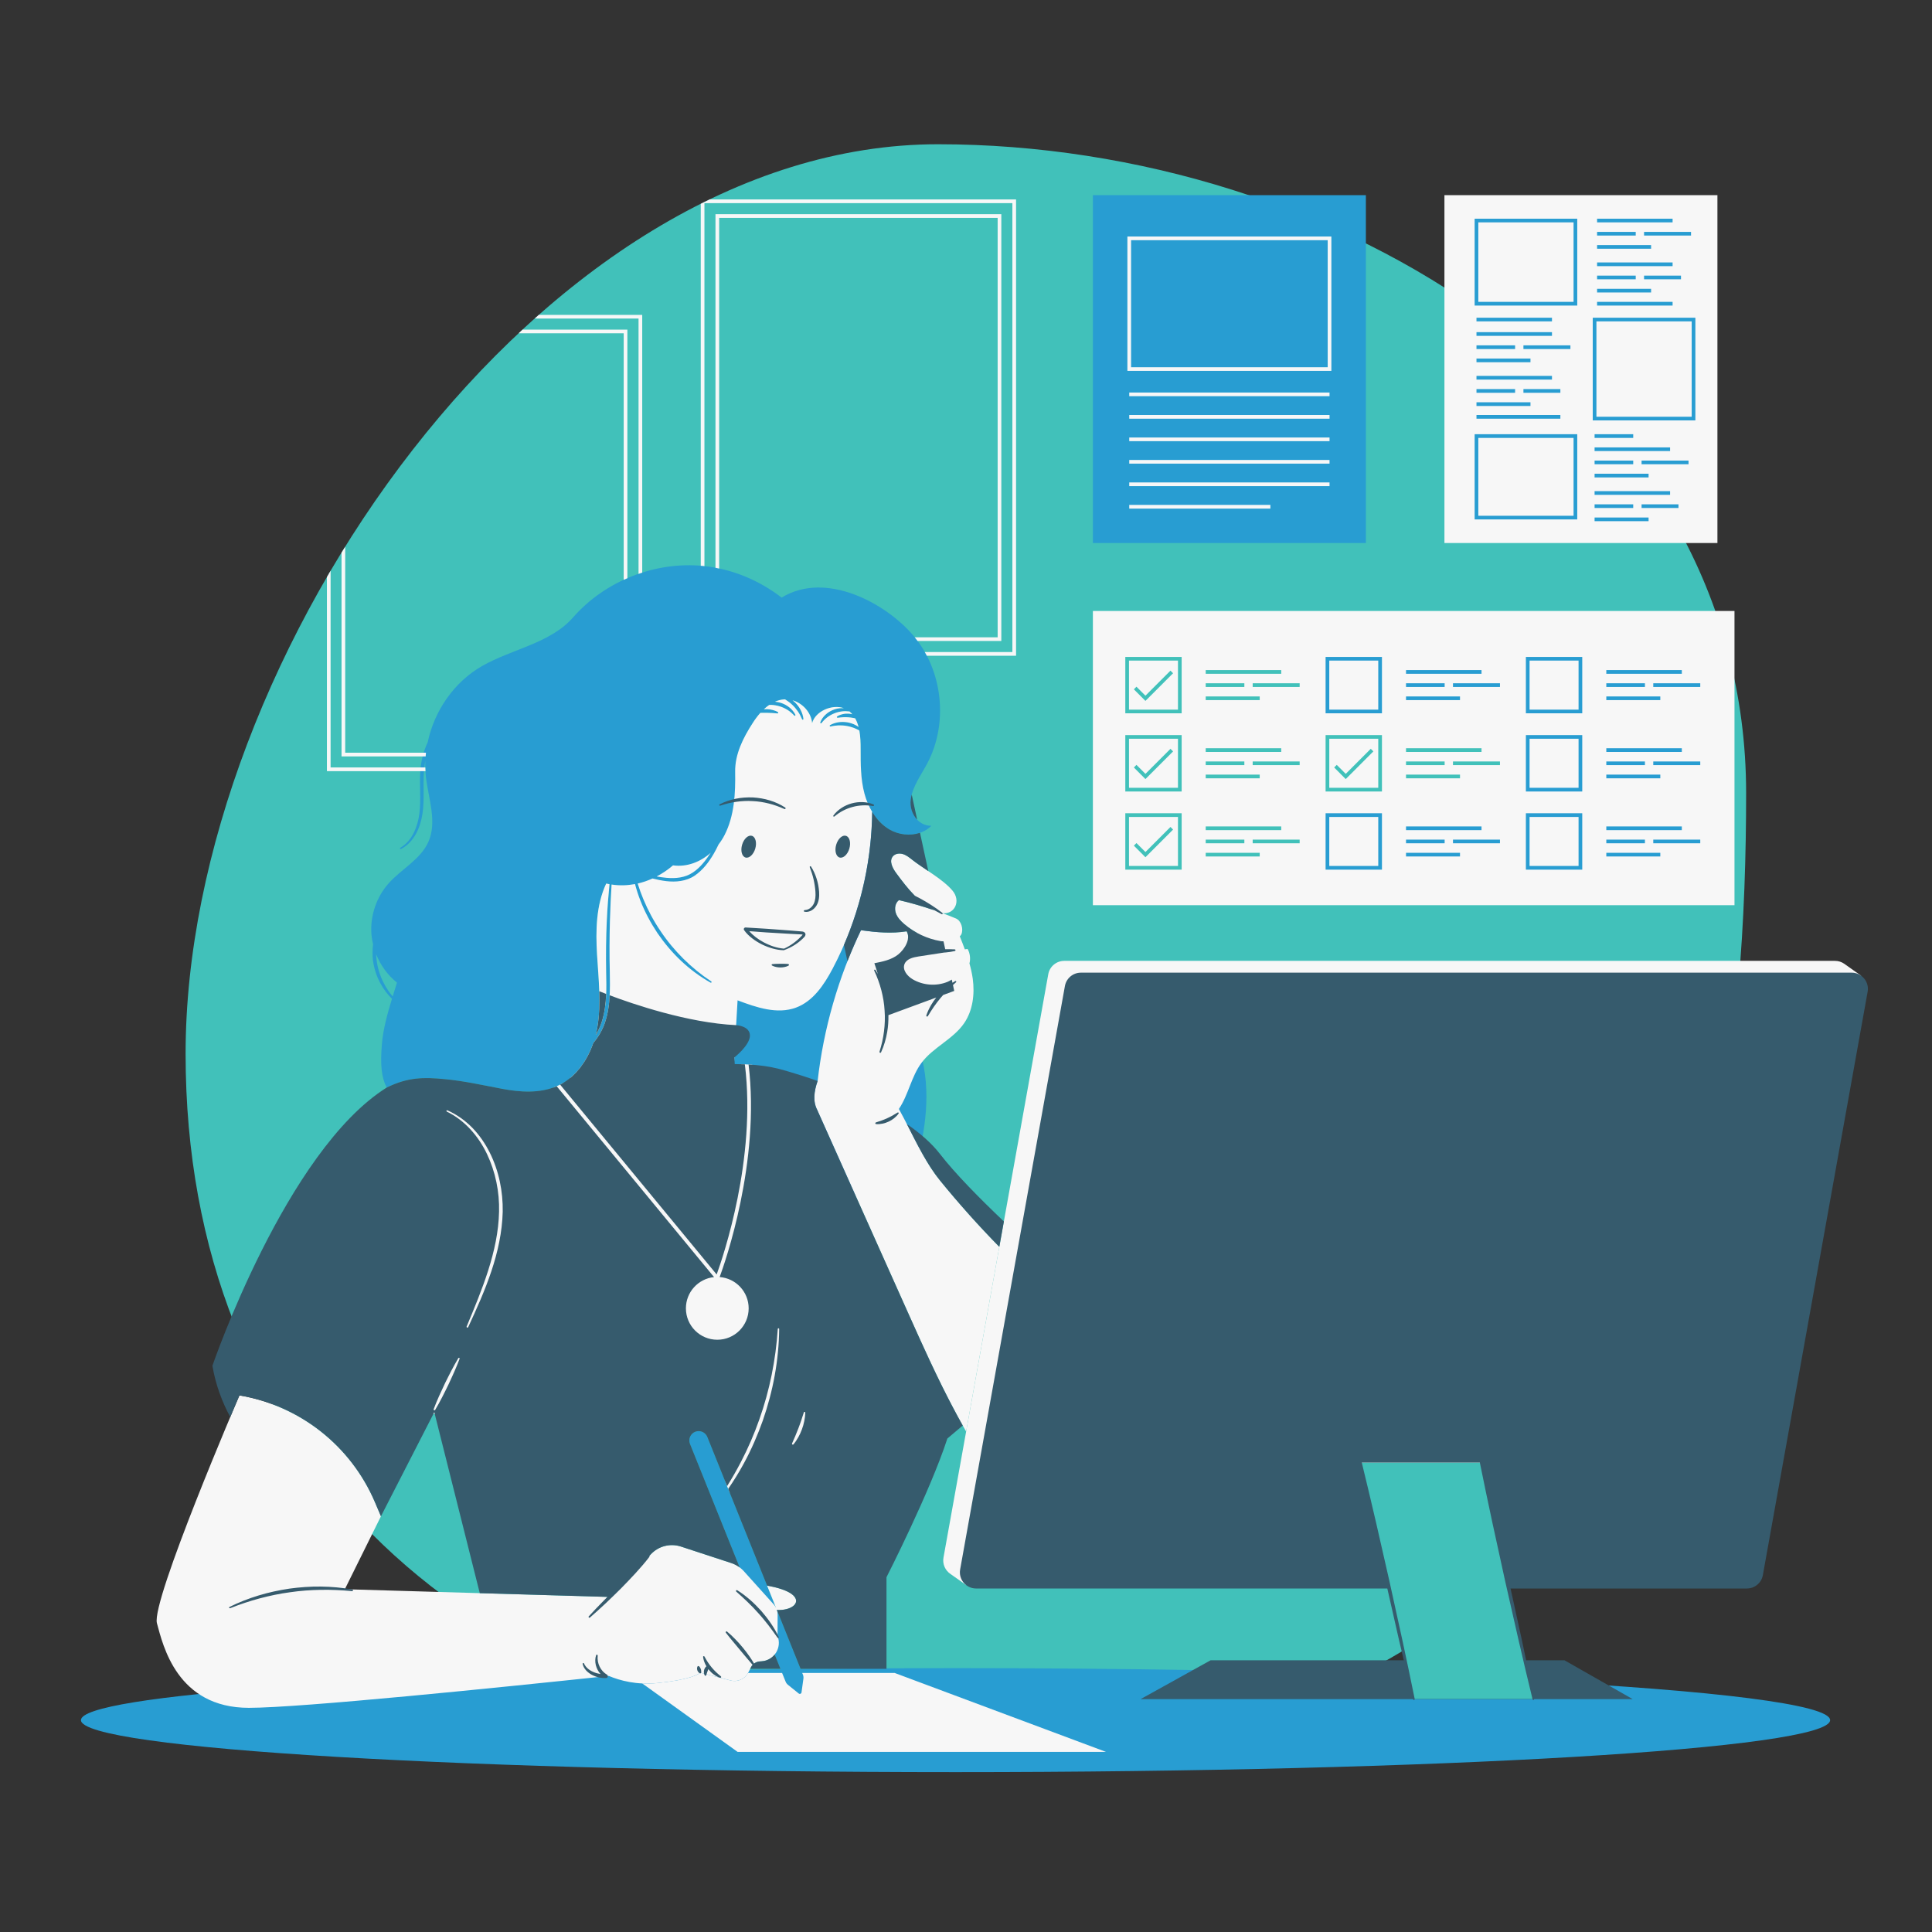 <svg xmlns="http://www.w3.org/2000/svg" width="810" viewBox="0 0 810 810" height="810" version="1.0"><rect x="0" y="0" width="810" height="810" fill="#333333" stroke="none"/><defs><clipPath id="a"><path d="M 77 60.066 L 733 60.066 L 733 735 L 77 735 Z M 77 60.066"/></clipPath><clipPath id="b"><path d="M 33.938 81 L 767.285 81 L 767.285 742.969 L 33.938 742.969 Z M 33.938 81"/></clipPath><clipPath id="c"><path d="M 89 333 L 783.129 333 L 783.129 713 L 89 713 Z M 89 333"/></clipPath></defs><g clip-path="url(#a)"><path fill="#41C1BA" d="M 631.008 659.184 L 642.887 712.375 L 592.777 712.375 L 588.242 692.062 C 534.074 724.906 459.875 741.629 358.379 731.582 C 192.52 715.16 77.812 608.594 77.812 441.805 C 77.812 275.012 226.566 60.477 393.234 60.477 C 559.91 60.477 732.07 165.711 732.07 332.5 C 732.07 434.77 719.203 574.285 631.008 659.184"/></g><g clip-path="url(#b)"><path fill="#289DD2" d="M 157.703 400.078 C 157.73 400.852 157.785 401.629 157.891 402.395 C 158.258 405.723 159.293 408.957 160.789 411.957 C 161.832 414.031 163.137 415.977 164.637 417.766 C 165.242 415.801 165.852 413.855 166.43 411.961 C 162.543 408.852 159.543 404.695 157.703 400.078 Z M 250.473 430.496 C 250.281 431.629 250.035 432.766 249.75 433.887 C 250.777 432.223 251.621 430.441 252.242 428.582 C 254.453 421.867 254.297 414.609 254.121 407.445 C 254.016 400.246 254.055 393.027 254.414 385.828 C 254.648 380.777 255.027 375.73 255.527 370.699 C 255.07 370.621 254.613 370.535 254.152 370.434 C 249.883 379.605 249.719 390.121 250.312 400.219 C 250.902 410.32 252.164 420.52 250.473 430.496 Z M 256.41 370.852 C 256.191 374.477 256.016 378.105 255.871 381.73 C 256.18 378.094 256.602 374.477 257.148 370.93 C 256.902 370.898 256.656 370.887 256.41 370.852 Z M 315.656 303.016 C 313.836 305.824 312.145 308.766 310.824 311.824 C 324.359 311.5 340.93 315.309 361.109 324.613 C 360.82 321.082 360.812 317.516 360.82 313.973 C 360.828 311.469 360.742 308.797 360.285 306.285 C 359.59 305.891 358.883 305.531 358.156 305.246 C 357.105 304.848 356.031 304.527 354.93 304.355 C 353.832 304.156 352.707 304.094 351.586 304.117 C 350.461 304.156 349.332 304.328 348.199 304.582 C 348.035 304.625 347.879 304.523 347.836 304.367 C 347.812 304.234 347.871 304.105 347.973 304.039 C 349.031 303.406 350.23 303.02 351.453 302.82 C 352.684 302.609 353.949 302.641 355.18 302.828 C 356.41 303.039 357.625 303.41 358.723 304.004 C 359.156 304.234 359.559 304.504 359.957 304.789 C 359.621 303.496 359.16 302.277 358.535 301.168 C 358.305 301.113 358.07 301.059 357.84 301.016 C 357.109 300.891 356.387 300.773 355.656 300.73 C 354.93 300.672 354.199 300.684 353.457 300.707 C 352.715 300.738 351.973 300.836 351.195 300.93 C 351.031 300.949 350.875 300.836 350.855 300.672 C 350.84 300.551 350.898 300.441 350.984 300.375 C 351.672 299.91 352.457 299.609 353.27 299.418 C 354.078 299.211 354.922 299.156 355.754 299.195 C 356.293 299.23 356.82 299.328 357.34 299.453 C 356.984 299.035 356.586 298.645 356.152 298.281 C 355.074 298.148 354 298.121 352.949 298.258 C 351.84 298.41 350.754 298.676 349.73 299.102 C 348.691 299.512 347.727 300.082 346.824 300.746 C 345.926 301.422 345.129 302.234 344.418 303.16 C 344.312 303.293 344.125 303.316 343.996 303.219 C 343.891 303.141 343.855 302.996 343.898 302.875 C 344.762 300.516 346.812 298.648 349.137 297.68 C 350.32 297.195 351.582 296.898 352.852 296.895 C 353.18 296.887 353.5 296.898 353.82 296.926 C 348.902 295.148 341.883 298.121 340.484 303.152 C 340.074 298.688 336.527 294.836 332.277 293.605 C 332.625 293.883 332.98 294.152 333.309 294.469 C 334.254 295.41 335.074 296.477 335.676 297.66 C 336.285 298.844 336.715 300.117 336.848 301.422 C 336.859 301.582 336.746 301.727 336.578 301.746 C 336.445 301.758 336.324 301.68 336.273 301.566 C 335.793 300.414 335.23 299.328 334.555 298.324 C 333.867 297.336 333.109 296.398 332.234 295.574 C 331.379 294.738 330.418 294.016 329.398 293.371 C 329.305 293.309 329.199 293.262 329.105 293.207 C 328.953 293.211 328.801 293.207 328.652 293.219 C 327.332 293.328 326.082 293.672 324.902 294.191 C 325.738 294.262 326.57 294.426 327.375 294.672 C 329.941 295.492 332.293 297.27 333.477 299.672 C 333.547 299.816 333.488 299.996 333.344 300.07 C 333.223 300.129 333.078 300.094 332.988 300.004 C 332.137 299.078 331.207 298.281 330.184 297.641 C 329.152 297.008 328.062 296.488 326.91 296.145 C 325.77 295.785 324.574 295.59 323.375 295.531 C 323.074 295.52 322.777 295.547 322.477 295.559 C 321.703 296.09 320.961 296.688 320.262 297.348 C 320.684 297.309 321.105 297.297 321.523 297.305 C 322.332 297.34 323.141 297.43 323.91 297.648 C 324.691 297.848 325.449 298.125 326.148 298.543 C 326.289 298.625 326.336 298.812 326.25 298.957 C 326.191 299.062 326.082 299.109 325.969 299.102 L 323.707 298.934 C 322.957 298.898 322.23 298.848 321.492 298.848 C 320.758 298.832 320.023 298.855 319.281 298.867 L 318.762 298.891 C 317.609 300.184 316.57 301.59 315.656 303.016 Z M 155.75 391.953 C 155.086 384.211 157.719 376.238 162.871 370.422 C 168.27 364.324 176.336 360.359 179.625 352.906 C 183.309 344.543 179.672 334.996 178.594 325.918 C 178.316 323.602 178.238 321.266 178.328 318.941 C 178.027 320.457 177.82 321.988 177.738 323.539 C 177.301 329.293 178.016 335.199 177.133 341.145 C 176.68 344.094 175.82 347.012 174.371 349.652 C 172.91 352.273 170.789 354.598 168.105 355.965 C 167.961 356.047 167.781 355.984 167.707 355.84 C 167.637 355.703 167.688 355.527 167.82 355.449 C 170.312 354.004 172.195 351.719 173.449 349.164 C 174.738 346.617 175.492 343.805 175.844 340.965 C 176.543 335.246 175.844 329.383 176.199 323.438 C 176.465 319.219 177.527 315.031 179.316 311.191 C 182.086 298.016 190.379 285.941 202.094 279.246 C 214.664 272.066 230.742 269.73 240.281 258.836 C 253.645 243.578 274.566 235.297 294.746 237.273 C 306.699 238.441 318.195 243.215 327.703 250.543 C 346.34 239.145 371.52 252.992 382.965 266.508 C 395.297 281.059 397.691 303.254 388.742 320.098 C 386.145 325.008 382.617 329.648 381.832 335.145 C 381.043 340.645 384.926 346.324 390.473 346.215 C 386.059 350.703 378.453 350.953 372.996 347.82 C 370.723 346.516 368.812 344.719 367.211 342.648 C 366.711 365.418 367.672 408.629 380.734 429.797 C 398.961 459.324 378.98 502.316 378.98 502.316 C 378.98 502.316 282.168 500.734 266.316 465.613 C 261.914 455.855 257.242 435.582 255.723 412.871 C 255.711 418.297 255.359 423.785 253.531 429.027 C 252.453 432.039 250.828 434.852 248.738 437.273 C 246.168 444.75 241.453 451.492 234.457 454.926 C 227.137 458.516 218.488 458.012 210.477 456.488 C 202.477 454.969 194.527 453.188 186.41 452.422 C 177.738 451.602 171.066 451.539 162.117 455.957 C 159.891 451.648 159.414 446.434 160.098 437.863 C 160.598 431.594 162.418 425.035 164.336 418.746 C 162.492 416.934 160.91 414.84 159.645 412.566 C 157.926 409.5 156.828 406.082 156.355 402.582 C 156.105 400.355 156.141 398.105 156.406 395.891 C 156.105 394.594 155.863 393.281 155.75 391.953 Z M 666.992 180.5 L 666.992 185.133 L 686.281 185.133 L 686.281 180.5 Z M 666.992 220.055 L 692.719 220.055 L 692.719 215.418 L 666.992 215.418 Z M 686.691 214.523 L 705.254 214.523 L 705.254 209.891 L 686.691 209.891 Z M 666.992 214.523 L 686.281 214.523 L 686.281 209.891 L 666.992 209.891 Z M 666.992 209.004 L 701.738 209.004 L 701.738 204.367 L 666.992 204.367 Z M 666.992 201.711 L 692.719 201.711 L 692.719 197.078 L 666.992 197.078 Z M 709.469 191.555 L 686.691 191.555 L 686.691 196.191 L 709.469 196.191 Z M 666.992 196.191 L 686.281 196.191 L 686.281 191.555 L 666.992 191.555 Z M 666.992 190.66 L 701.738 190.66 L 701.738 186.027 L 666.992 186.027 Z M 617.473 177.082 L 655.734 177.082 L 655.734 172.449 L 617.473 172.449 Z M 652.219 131.656 L 617.473 131.656 L 617.473 136.289 L 652.219 136.289 Z M 617.473 171.746 L 643.203 171.746 L 643.203 167.113 L 617.473 167.113 Z M 655.734 161.586 L 637.164 161.586 L 637.164 166.219 L 655.734 166.219 Z M 617.473 166.219 L 636.754 166.219 L 636.754 161.586 L 617.473 161.586 Z M 617.473 160.691 L 652.219 160.691 L 652.219 156.055 L 617.473 156.055 Z M 617.473 153.406 L 643.203 153.406 L 643.203 148.773 L 617.473 148.773 Z M 659.949 143.242 L 637.164 143.242 L 637.164 147.879 L 659.949 147.879 Z M 617.473 147.879 L 636.754 147.879 L 636.754 143.242 L 617.473 143.242 Z M 617.473 142.355 L 652.219 142.355 L 652.219 137.723 L 617.473 137.723 Z M 702.785 125.016 L 668.043 125.016 L 668.043 129.652 L 702.785 129.652 Z M 693.77 119.535 L 668.043 119.535 L 668.043 124.172 L 693.77 124.172 Z M 687.734 118.645 L 706.301 118.645 L 706.301 114.008 L 687.734 114.008 Z M 687.328 114.008 L 668.043 114.008 L 668.043 118.645 L 687.328 118.645 Z M 702.785 108.488 L 668.043 108.488 L 668.043 113.121 L 702.785 113.121 Z M 693.77 101.195 L 668.043 101.195 L 668.043 105.832 L 693.77 105.832 Z M 687.734 100.301 L 710.516 100.301 L 710.516 95.668 L 687.734 95.668 Z M 687.328 95.668 L 668.043 95.668 L 668.043 100.301 L 687.328 100.301 Z M 702.785 90.145 L 668.043 90.145 L 668.043 94.781 L 702.785 94.781 Z M 707.707 136.289 L 670.852 136.289 L 670.852 173.172 L 707.707 173.172 Z M 712.34 177.809 L 666.223 177.809 L 666.223 131.656 L 712.34 131.656 Z M 658.184 185.133 L 621.332 185.133 L 621.332 214.688 L 658.184 214.688 Z M 662.812 219.324 L 616.703 219.324 L 616.703 180.5 L 662.812 180.5 Z M 658.184 94.781 L 621.332 94.781 L 621.332 125.016 L 658.184 125.016 Z M 662.812 129.652 L 616.703 129.652 L 616.703 90.145 L 662.812 90.145 Z M 697.637 355.992 L 671.906 355.992 L 671.906 360.625 L 697.637 360.625 Z M 714.383 350.461 L 691.598 350.461 L 691.598 355.098 L 714.383 355.098 Z M 671.906 355.098 L 691.188 355.098 L 691.188 350.461 L 671.906 350.461 Z M 706.652 344.941 L 671.906 344.941 L 671.906 349.574 L 706.652 349.574 Z M 671.906 327.855 L 697.637 327.855 L 697.637 323.219 L 671.906 323.219 Z M 714.383 317.691 L 691.598 317.691 L 691.598 322.328 L 714.383 322.328 Z M 671.906 322.328 L 691.188 322.328 L 691.188 317.691 L 671.906 317.691 Z M 706.652 312.164 L 671.906 312.164 L 671.906 316.797 L 706.652 316.797 Z M 671.906 295.078 L 697.637 295.078 L 697.637 290.441 L 671.906 290.441 Z M 714.383 284.922 L 691.598 284.922 L 691.598 289.555 L 714.383 289.555 Z M 671.906 289.555 L 691.188 289.555 L 691.188 284.922 L 671.906 284.922 Z M 706.652 279.391 L 671.906 279.391 L 671.906 284.027 L 706.652 284.027 Z M 642.82 361.52 L 660.273 361.52 L 660.273 344.047 L 642.82 344.047 Z M 638.191 339.414 L 664.906 339.414 L 664.906 366.152 L 638.191 366.152 Z M 660.273 311.277 L 642.82 311.277 L 642.82 328.742 L 660.273 328.742 Z M 664.906 333.375 L 638.191 333.375 L 638.191 306.641 L 664.906 306.641 Z M 660.273 278.504 L 642.82 278.504 L 642.82 295.969 L 660.273 295.969 Z M 664.906 300.605 L 638.191 300.605 L 638.191 273.871 L 664.906 273.871 Z M 613.656 355.992 L 587.934 355.992 L 587.934 360.625 L 613.656 360.625 Z M 607.625 355.098 L 630.41 355.098 L 630.41 350.461 L 607.625 350.461 Z M 607.215 350.461 L 587.934 350.461 L 587.934 355.098 L 607.215 355.098 Z M 622.68 344.941 L 587.934 344.941 L 587.934 349.574 L 622.68 349.574 Z M 613.656 290.441 L 587.934 290.441 L 587.934 295.078 L 613.656 295.078 Z M 607.625 289.555 L 630.41 289.555 L 630.41 284.922 L 607.625 284.922 Z M 607.215 284.922 L 587.934 284.922 L 587.934 289.555 L 607.215 289.555 Z M 622.68 279.391 L 587.934 279.391 L 587.934 284.027 L 622.68 284.027 Z M 558.848 361.52 L 576.301 361.52 L 576.301 344.047 L 558.848 344.047 Z M 554.215 339.414 L 580.934 339.414 L 580.934 366.152 L 554.215 366.152 Z M 576.301 278.504 L 558.848 278.504 L 558.848 295.969 L 576.301 295.969 Z M 580.934 300.605 L 554.215 300.605 L 554.215 273.871 L 580.934 273.871 Z M 572.652 81.812 L 458.199 81.812 L 458.199 227.656 L 572.652 227.656 Z M 767.285 721.172 C 767.285 733.211 603.121 742.969 400.613 742.969 C 198.102 742.969 33.938 733.211 33.938 721.172 C 33.938 710.621 159.902 701.82 327.258 699.801 L 289.281 605.359 C 288.488 603.352 289.469 601.074 291.477 600.277 C 293.484 599.48 295.758 600.465 296.555 602.477 L 335.652 699.703 C 356.738 699.48 378.441 699.363 400.613 699.363 C 470.152 699.363 535.172 700.52 590.578 702.516 L 592.777 712.375 L 642.887 712.375 L 641.176 704.711 C 718.438 708.707 767.285 714.598 767.285 721.172"/></g><path fill="#F7F7F7" d="M 473.441 213.234 L 532.613 213.234 L 532.613 211.688 L 473.441 211.688 Z M 557.414 202.27 L 473.441 202.27 L 473.441 203.812 L 557.414 203.812 Z M 557.414 192.84 L 473.441 192.84 L 473.441 194.387 L 557.414 194.387 Z M 557.414 183.418 L 473.441 183.418 L 473.441 184.965 L 557.414 184.965 Z M 557.414 173.992 L 473.441 173.992 L 473.441 175.539 L 557.414 175.539 Z M 557.414 164.566 L 473.441 164.566 L 473.441 166.109 L 557.414 166.109 Z M 556.641 100.707 L 474.211 100.707 L 474.211 153.961 L 556.641 153.961 Z M 558.184 155.508 L 472.668 155.508 L 472.668 99.16 L 558.184 99.16 Z M 577.844 276.961 L 557.305 276.961 L 557.305 297.516 L 577.844 297.516 Z M 491.82 315.031 L 490.73 313.938 L 480.23 324.445 L 476.473 320.68 L 475.383 321.77 L 480.23 326.629 Z M 493.871 330.285 L 473.332 330.285 L 473.332 309.73 L 493.871 309.73 Z M 712.84 286.465 L 693.141 286.465 L 693.141 288.012 L 712.84 288.012 Z M 712.84 319.238 L 693.141 319.238 L 693.141 320.781 L 712.84 320.781 Z M 712.84 352.008 L 693.141 352.008 L 693.141 353.551 L 712.84 353.551 Z M 696.09 357.535 L 673.453 357.535 L 673.453 359.082 L 696.09 359.082 Z M 663.363 275.414 L 639.734 275.414 L 639.734 299.062 L 663.363 299.062 Z M 663.363 308.188 L 639.734 308.188 L 639.734 331.832 L 663.363 331.832 Z M 663.363 340.957 L 639.734 340.957 L 639.734 364.609 L 663.363 364.609 Z M 628.867 286.465 L 609.168 286.465 L 609.168 288.012 L 628.867 288.012 Z M 628.867 319.238 L 609.168 319.238 L 609.168 320.781 L 628.867 320.781 Z M 628.867 352.008 L 609.168 352.008 L 609.168 353.551 L 628.867 353.551 Z M 612.113 357.535 L 589.48 357.535 L 589.48 359.082 L 612.113 359.082 Z M 579.391 275.414 L 555.762 275.414 L 555.762 299.062 L 579.391 299.062 Z M 579.391 308.188 L 555.762 308.188 L 555.762 331.832 L 579.391 331.832 Z M 579.391 340.957 L 555.762 340.957 L 555.762 364.609 L 579.391 364.609 Z M 544.887 286.465 L 525.195 286.465 L 525.195 288.012 L 544.887 288.012 Z M 544.887 319.238 L 525.195 319.238 L 525.195 320.781 L 544.887 320.781 Z M 544.887 352.008 L 525.195 352.008 L 525.195 353.551 L 544.887 353.551 Z M 528.141 357.535 L 505.5 357.535 L 505.5 359.082 L 528.141 359.082 Z M 495.418 275.414 L 471.789 275.414 L 471.789 299.062 L 495.418 299.062 Z M 495.418 308.188 L 471.789 308.188 L 471.789 331.832 L 495.418 331.832 Z M 495.418 340.957 L 471.789 340.957 L 471.789 364.609 L 495.418 364.609 Z M 505.5 353.551 L 521.699 353.551 L 521.699 352.008 L 505.5 352.008 Z M 505.5 348.031 L 537.16 348.031 L 537.16 346.484 L 505.5 346.484 Z M 505.5 326.309 L 528.141 326.309 L 528.141 324.766 L 505.5 324.766 Z M 505.5 320.781 L 521.699 320.781 L 521.699 319.238 L 505.5 319.238 Z M 505.5 315.254 L 537.16 315.254 L 537.16 313.707 L 505.5 313.707 Z M 505.5 293.531 L 528.141 293.531 L 528.141 291.988 L 505.5 291.988 Z M 505.5 288.012 L 521.699 288.012 L 521.699 286.465 L 505.5 286.465 Z M 505.5 282.48 L 537.16 282.48 L 537.16 280.938 L 505.5 280.938 Z M 589.48 353.551 L 605.672 353.551 L 605.672 352.008 L 589.48 352.008 Z M 589.48 348.031 L 621.133 348.031 L 621.133 346.484 L 589.48 346.484 Z M 589.48 326.309 L 612.113 326.309 L 612.113 324.766 L 589.48 324.766 Z M 589.48 320.781 L 605.672 320.781 L 605.672 319.238 L 589.48 319.238 Z M 589.48 315.254 L 621.133 315.254 L 621.133 313.707 L 589.48 313.707 Z M 589.48 293.531 L 612.113 293.531 L 612.113 291.988 L 589.48 291.988 Z M 589.48 288.012 L 605.672 288.012 L 605.672 286.465 L 589.48 286.465 Z M 589.48 282.48 L 621.133 282.48 L 621.133 280.938 L 589.48 280.938 Z M 673.453 353.551 L 689.645 353.551 L 689.645 352.008 L 673.453 352.008 Z M 673.453 348.031 L 705.109 348.031 L 705.109 346.484 L 673.453 346.484 Z M 673.453 326.309 L 696.09 326.309 L 696.09 324.766 L 673.453 324.766 Z M 673.453 320.781 L 689.645 320.781 L 689.645 319.238 L 673.453 319.238 Z M 673.453 315.254 L 705.109 315.254 L 705.109 313.707 L 673.453 313.707 Z M 673.453 293.531 L 696.09 293.531 L 696.09 291.988 L 673.453 291.988 Z M 673.453 288.012 L 689.645 288.012 L 689.645 286.465 L 673.453 286.465 Z M 673.453 282.48 L 705.109 282.48 L 705.109 280.938 L 673.453 280.938 Z M 727.191 379.512 L 458.199 379.512 L 458.199 256.156 L 727.191 256.156 Z M 491.82 347.801 L 490.73 346.707 L 480.23 357.215 L 476.473 353.457 L 475.383 354.547 L 480.23 359.402 Z M 493.871 363.062 L 473.332 363.062 L 473.332 342.504 L 493.871 342.504 Z M 577.844 342.504 L 557.305 342.504 L 557.305 363.062 L 577.844 363.062 Z M 575.793 315.031 L 574.703 313.938 L 564.203 324.445 L 560.445 320.68 L 559.355 321.77 L 564.203 326.629 Z M 577.844 330.285 L 557.305 330.285 L 557.305 309.73 L 577.844 309.73 Z M 661.82 342.504 L 641.277 342.504 L 641.277 363.062 L 661.82 363.062 Z M 661.82 309.73 L 641.277 309.73 L 641.277 330.285 L 661.82 330.285 Z M 661.82 276.961 L 641.277 276.961 L 641.277 297.516 L 661.82 297.516 Z M 491.82 282.258 L 490.73 281.168 L 480.23 291.668 L 476.473 287.906 L 475.383 289 L 480.23 293.852 Z M 493.871 297.516 L 473.332 297.516 L 473.332 276.961 L 493.871 276.961 Z M 773.547 404.297 C 773.43 404.211 773.316 404.133 773.195 404.055 L 773.195 404.051 C 772.109 403.301 770.789 402.848 769.348 402.848 L 446.188 402.848 C 442.895 402.848 440.078 405.203 439.492 408.441 L 395.562 653.031 C 395.07 655.797 396.312 658.402 398.441 659.859 L 404.941 664.449 L 409.961 661.043 L 581.312 661.043 L 570.625 613.176 L 620.73 613.176 L 631.418 661.043 L 725.418 661.043 C 728.707 661.043 731.527 658.68 732.109 655.441 L 775.812 412.105 L 780.277 409.066 Z M 332.398 607.219 C 332.957 607.219 333.488 606.973 333.844 606.551 C 334.609 605.648 335.309 604.625 336.039 603.328 C 336.613 602.32 337.145 601.172 337.656 599.809 C 338.156 598.418 338.488 597.242 338.707 596.113 C 338.996 594.68 339.141 593.41 339.145 592.234 C 339.152 591.43 338.645 590.719 337.871 590.465 L 337.547 590.383 L 337.305 590.383 C 336.504 590.383 335.797 590.895 335.551 591.656 L 334.477 594.961 L 334.242 595.633 C 333.945 596.488 333.652 597.34 333.312 598.203 C 332.988 599.07 332.637 599.93 332.281 600.785 L 332.055 601.348 L 330.652 604.582 C 330.328 605.355 330.539 606.234 331.18 606.773 C 331.523 607.062 331.949 607.219 332.398 607.219 Z M 305.988 625.93 L 306.566 625.09 C 309.062 621.461 311.324 617.785 313.277 614.164 C 316.309 608.578 318.996 602.48 321.289 596.043 C 323.527 589.535 325.227 583.09 326.328 576.891 C 327.508 570.41 328.141 563.777 328.219 557.191 C 328.223 556.211 327.469 555.402 326.379 555.336 C 325.406 555.336 324.605 556.09 324.543 557.055 C 324.148 563.344 323.297 569.742 322.02 576.066 C 320.684 582.582 318.973 588.789 316.914 594.52 C 314.906 600.32 312.363 606.23 309.34 612.082 C 307.777 615.094 306.031 618.191 304.117 621.289 L 304.836 623.066 C 304.977 623.383 305.293 624.215 305.293 624.215 C 305.746 625.234 305.988 625.93 305.988 625.93 Z M 193.363 567.984 C 193.074 567.809 192.746 567.719 192.41 567.719 C 191.77 567.719 191.168 568.055 190.836 568.605 C 189.848 570.246 188.949 571.906 187.898 573.879 C 187.289 575.027 186.715 576.188 186.137 577.352 C 185.828 577.973 185.523 578.594 185.184 579.258 L 184.402 580.938 C 183.816 582.18 183.23 583.422 182.676 584.684 C 181.91 586.441 181.094 588.312 180.367 590.266 C 180.051 591.125 180.391 592.09 181.168 592.555 C 181.465 592.73 181.801 592.824 182.145 592.824 C 182.809 592.824 183.43 592.469 183.766 591.906 C 184.848 590.102 185.844 588.23 186.691 586.609 C 187.32 585.395 187.93 584.164 188.531 582.941 L 189.375 581.219 C 189.664 580.586 189.961 579.945 190.258 579.312 C 190.801 578.141 191.344 576.969 191.855 575.789 C 192.746 573.734 193.477 571.996 194.141 570.199 C 194.441 569.371 194.117 568.438 193.363 567.984 Z M 199.098 471.711 C 195.871 468.426 192.203 465.863 188.195 464.086 L 187.777 463.938 L 187.453 463.938 C 186.754 463.938 186.102 464.34 185.801 464.969 C 185.582 465.41 185.551 465.91 185.715 466.375 C 185.879 466.84 186.211 467.215 186.648 467.43 C 193.355 470.684 199.086 476.742 202.777 484.48 C 206.203 491.688 207.902 499.805 207.688 507.98 C 207.539 515.23 206.082 523.125 203.223 532.117 C 200.719 539.977 197.457 547.785 194.309 555.34 L 194.227 555.539 C 193.832 556.48 194.254 557.555 195.184 557.984 L 195.637 558.16 L 195.973 558.16 C 196.711 558.16 197.379 557.73 197.691 557.059 C 201.137 549.633 204.723 541.688 207.457 533.5 C 210.516 524.375 212.102 516.059 212.312 508.074 C 212.461 499.008 210.531 490.18 206.715 482.551 C 204.633 478.41 202.07 474.766 199.098 471.711 Z M 300.73 538.176 L 300.969 538.172 L 301.09 538.152 C 301.898 538.02 302.586 537.469 302.883 536.703 C 303.062 536.246 320.703 490.484 315.406 446.398 L 313.84 446.297 L 310.754 446.156 L 310.734 446.312 L 310.766 446.523 C 315.191 482.312 303.973 519.395 299.922 531.242 L 236.207 453.965 C 235.637 454.305 235.055 454.629 234.457 454.926 C 233.613 455.336 232.75 455.691 231.875 456 L 298.945 537.336 C 299.383 537.867 300.035 538.176 300.73 538.176 Z M 375.121 701.406 L 463.688 734.484 L 309.238 734.484 L 269.25 705.773 C 271.285 705.875 273.441 705.852 275.719 705.617 C 289.355 704.207 292.727 701.984 293.402 701.406 L 294.125 701.406 L 306.363 704.555 C 309.219 705.293 312.199 703.977 313.609 701.406 L 327.902 701.406 L 329.371 705.039 C 329.574 705.551 329.906 706.004 330.336 706.348 L 334.887 710.023 C 335.316 710.367 335.957 710.113 336.035 709.57 L 336.836 703.766 C 336.906 703.223 336.84 702.668 336.645 702.152 L 336.336 701.406 L 375.121 701.406"/><path fill="#F7F7F7" d="M 394.172 495.008 C 387.145 486.371 382.523 475.199 376.863 464.938 C 380.879 459.02 382.035 451.402 386.324 445.633 C 391.203 439.078 399.566 435.746 404.199 429.012 C 407.871 423.668 408.703 416.777 407.832 410.352 C 407.527 408.172 407.039 406.027 406.449 403.918 C 406.98 401.973 406.656 399.488 405.652 397.852 C 405.273 397.906 404.895 397.965 404.512 398.027 C 403.844 396.191 403.125 394.367 402.398 392.559 C 402.691 392.293 402.922 392.008 403.059 391.703 C 404.012 389.504 403 386.012 400.793 385.082 C 398.922 384.297 397.043 383.555 395.141 382.848 C 400.305 383.438 402.977 377.664 399.316 373.371 C 395.098 368.422 387.465 364.434 382.324 360.371 C 381.145 359.43 379.926 358.477 378.477 358.055 C 377.031 357.637 375.281 357.875 374.324 359.039 C 372.664 361.031 374.207 363.988 375.746 366.07 C 380.203 372.109 385.012 378.375 391.691 381.641 C 386.832 379.969 381.898 378.527 376.887 377.375 C 375.305 378.57 374.934 380.91 375.57 382.789 C 376.203 384.672 377.641 386.168 379.152 387.453 C 380.766 388.828 382.52 390.035 384.375 391.062 C 384.297 391.098 384.215 391.133 384.137 391.184 C 382.887 391.902 381.73 392.75 380.656 393.703 C 380.836 392.559 380.711 391.438 380.117 390.453 C 373.746 391.488 367.352 390.875 360.957 390 C 351.438 409.848 345.273 431.305 342.801 453.184 C 341.227 457.602 340.727 462.004 342.703 465.48 C 342.699 465.48 342.684 465.48 342.68 465.48 C 355.387 493.859 368.086 522.238 380.793 550.613 C 388.309 567.418 395.879 584.254 405.055 600.184 L 418.969 522.738 C 410.277 513.883 402 504.625 394.172 495.008 Z M 659.727 183.59 L 619.789 183.59 L 619.789 216.234 L 659.727 216.234 Z M 710.793 133.199 L 667.766 133.199 L 667.766 176.262 L 710.793 176.262 Z M 707.926 193.102 L 688.234 193.102 L 688.234 194.645 L 707.926 194.645 Z M 703.707 211.434 L 688.234 211.434 L 688.234 212.98 L 703.707 212.98 Z M 668.535 211.434 L 668.535 212.98 L 684.734 212.98 L 684.734 211.434 Z M 668.535 205.914 L 668.535 207.457 L 700.191 207.457 L 700.191 205.914 Z M 668.535 198.621 L 668.535 200.168 L 691.176 200.168 L 691.176 198.621 Z M 668.535 193.102 L 668.535 194.645 L 684.734 194.645 L 684.734 193.102 Z M 684.734 183.59 L 684.734 182.043 L 668.535 182.043 L 668.535 183.59 Z M 668.535 187.57 L 668.535 189.117 L 700.191 189.117 L 700.191 187.57 Z M 691.176 216.965 L 668.535 216.965 L 668.535 218.508 L 691.176 218.508 Z M 661.27 91.691 L 618.246 91.691 L 618.246 128.105 L 661.27 128.105 Z M 619.02 173.992 L 619.02 175.539 L 654.191 175.539 L 654.191 173.992 Z M 619.02 168.656 L 619.02 170.203 L 641.656 170.203 L 641.656 168.656 Z M 619.02 163.129 L 619.02 164.676 L 635.211 164.676 L 635.211 163.129 Z M 638.707 163.129 L 638.707 164.676 L 654.191 164.676 L 654.191 163.129 Z M 619.02 157.602 L 619.02 159.145 L 650.672 159.145 L 650.672 157.602 Z M 619.02 150.316 L 619.02 151.863 L 641.656 151.863 L 641.656 150.316 Z M 619.02 144.789 L 619.02 146.332 L 635.211 146.332 L 635.211 144.789 Z M 619.02 139.266 L 619.02 140.812 L 650.672 140.812 L 650.672 139.266 Z M 638.707 144.789 L 638.707 146.332 L 658.406 146.332 L 658.406 144.789 Z M 650.672 133.199 L 619.02 133.199 L 619.02 134.746 L 650.672 134.746 Z M 661.27 182.043 L 618.246 182.043 L 618.246 217.777 L 661.27 217.777 Z M 669.586 128.105 L 701.242 128.105 L 701.242 126.562 L 669.586 126.562 Z M 669.586 122.629 L 692.227 122.629 L 692.227 121.082 L 669.586 121.082 Z M 669.586 117.098 L 685.785 117.098 L 685.785 115.555 L 669.586 115.555 Z M 689.277 115.555 L 689.277 117.098 L 704.758 117.098 L 704.758 115.555 Z M 669.586 111.578 L 701.242 111.578 L 701.242 110.031 L 669.586 110.031 Z M 669.586 104.285 L 692.227 104.285 L 692.227 102.742 L 669.586 102.742 Z M 669.586 98.758 L 685.785 98.758 L 685.785 97.211 L 669.586 97.211 Z M 689.277 97.211 L 689.277 98.758 L 708.973 98.758 L 708.973 97.211 Z M 669.586 93.234 L 701.242 93.234 L 701.242 91.691 L 669.586 91.691 Z M 720.039 81.812 L 720.039 227.656 L 605.586 227.656 L 605.586 81.812 Z M 709.25 134.746 L 669.309 134.746 L 669.309 174.719 L 709.25 174.719 Z M 659.727 93.234 L 619.789 93.234 L 619.789 126.562 L 659.727 126.562 Z M 321.609 664.77 L 325.406 674.215 C 325.141 673.668 324.828 673.137 324.414 672.676 L 311.875 658.746 C 310.457 657.172 308.648 655.988 306.633 655.332 L 285.496 648.402 C 280.996 646.93 276.051 648.203 272.832 651.676 L 256.223 669.551 L 144.578 666.285 L 159.711 635.711 L 157.172 629.754 C 147.094 606.141 125.691 589.281 100.387 585.027 C 100.387 585.027 63.277 671.32 65.793 680.547 C 68.309 689.773 74.176 716.016 104.348 716.016 C 126.082 716.016 210.02 707.441 255.25 702.641 C 259.82 704.562 266.922 706.523 275.719 705.617 C 291.516 703.98 293.551 701.254 293.551 701.254 L 306.363 704.555 C 309.293 705.309 312.352 703.922 313.719 701.223 L 314.871 698.965 C 315.578 697.578 316.957 696.66 318.516 696.559 L 319.293 696.504 C 324.539 696.16 327.922 690.801 325.984 685.914 L 326.027 676.922 C 326.035 676.242 325.906 675.586 325.703 674.957 L 325.707 674.977 C 331.551 675.344 336.105 672.109 332.492 668.777 C 330.281 666.746 325.625 665.5 321.609 664.77 Z M 315.426 548.527 C 315.426 540.414 308.836 533.82 300.73 533.82 C 292.625 533.82 286.027 540.414 286.027 548.527 C 286.027 556.637 292.625 563.234 300.73 563.234 C 308.836 563.234 315.426 556.637 315.426 548.527 Z M 255.527 370.699 C 255.07 370.621 254.613 370.535 254.152 370.434 C 249.883 379.605 249.719 390.121 250.312 400.219 C 250.902 410.32 252.164 420.52 250.473 430.496 C 250.281 431.629 250.035 432.766 249.75 433.887 C 250.777 432.223 251.621 430.441 252.242 428.582 C 254.453 421.867 254.297 414.609 254.121 407.445 C 254.016 400.246 254.055 393.027 254.414 385.828 C 254.648 380.777 255.027 375.73 255.527 370.699 Z M 290.387 365.859 C 293.516 363.844 295.879 360.734 297.969 357.547 C 293.605 361.391 287.98 363.602 282.16 362.805 C 280.031 364.633 277.727 366.191 275.309 367.457 C 276.684 367.699 278.059 367.918 279.441 368.031 C 283.281 368.398 287.238 367.957 290.387 365.859 Z M 365.68 340.402 C 364.238 338.031 363.148 335.418 362.438 332.742 C 360.809 326.66 360.809 320.273 360.82 313.973 C 360.828 311.469 360.742 308.797 360.285 306.285 C 359.59 305.891 358.883 305.531 358.156 305.246 C 357.105 304.848 356.031 304.527 354.93 304.355 C 353.832 304.156 352.707 304.094 351.586 304.117 C 350.461 304.156 349.332 304.328 348.199 304.582 C 348.035 304.625 347.879 304.523 347.836 304.367 C 347.812 304.234 347.871 304.105 347.973 304.039 C 349.031 303.406 350.23 303.02 351.453 302.82 C 352.684 302.609 353.949 302.641 355.18 302.828 C 356.41 303.039 357.625 303.41 358.723 304.004 C 359.156 304.234 359.559 304.504 359.957 304.789 C 359.621 303.496 359.16 302.277 358.535 301.168 C 358.305 301.113 358.07 301.059 357.84 301.016 C 357.109 300.891 356.387 300.773 355.656 300.73 C 354.93 300.672 354.199 300.684 353.457 300.707 C 352.715 300.738 351.973 300.836 351.195 300.93 C 351.031 300.949 350.875 300.836 350.855 300.672 C 350.84 300.551 350.898 300.441 350.984 300.375 C 351.672 299.91 352.457 299.609 353.27 299.418 C 354.078 299.211 354.922 299.156 355.754 299.195 C 356.293 299.23 356.82 299.328 357.34 299.453 C 356.984 299.035 356.586 298.645 356.152 298.281 C 355.074 298.148 354 298.121 352.949 298.258 C 351.84 298.41 350.754 298.676 349.73 299.102 C 348.691 299.512 347.727 300.082 346.824 300.746 C 345.926 301.422 345.129 302.234 344.418 303.16 C 344.312 303.293 344.125 303.316 343.996 303.219 C 343.891 303.141 343.855 302.996 343.898 302.875 C 344.762 300.516 346.812 298.648 349.137 297.68 C 350.32 297.195 351.582 296.898 352.852 296.895 C 353.18 296.887 353.5 296.898 353.82 296.926 C 348.902 295.148 341.883 298.121 340.484 303.152 C 340.074 298.688 336.527 294.836 332.277 293.605 C 332.625 293.883 332.98 294.152 333.309 294.469 C 334.254 295.41 335.074 296.477 335.676 297.66 C 336.285 298.844 336.715 300.117 336.848 301.422 C 336.859 301.582 336.746 301.727 336.578 301.746 C 336.445 301.758 336.324 301.68 336.273 301.566 C 335.793 300.414 335.23 299.328 334.555 298.324 C 333.867 297.336 333.109 296.398 332.234 295.574 C 331.379 294.738 330.418 294.016 329.398 293.371 C 329.305 293.309 329.199 293.262 329.105 293.207 C 328.953 293.211 328.801 293.207 328.652 293.219 C 327.332 293.328 326.082 293.672 324.902 294.191 C 325.738 294.262 326.57 294.426 327.375 294.672 C 329.941 295.492 332.293 297.27 333.477 299.672 C 333.547 299.816 333.488 299.996 333.344 300.07 C 333.223 300.129 333.078 300.094 332.988 300.004 C 332.137 299.078 331.207 298.281 330.184 297.641 C 329.152 297.008 328.062 296.488 326.91 296.145 C 325.77 295.785 324.574 295.59 323.375 295.531 C 323.074 295.52 322.777 295.547 322.477 295.559 C 321.703 296.09 320.961 296.688 320.262 297.348 C 320.684 297.309 321.105 297.297 321.523 297.305 C 322.332 297.34 323.141 297.43 323.91 297.648 C 324.691 297.848 325.449 298.125 326.148 298.543 C 326.289 298.625 326.336 298.812 326.25 298.957 C 326.191 299.062 326.082 299.109 325.969 299.102 L 323.707 298.934 C 322.957 298.898 322.23 298.848 321.492 298.848 C 320.758 298.832 320.023 298.855 319.281 298.867 L 318.762 298.891 C 317.609 300.184 316.57 301.59 315.656 303.016 C 311.609 309.266 308.094 316.141 308.219 323.594 C 308.375 332.648 307.898 342.043 303.77 350.102 C 303.062 351.488 302.211 352.797 301.266 354.031 C 300.625 355.383 299.949 356.715 299.191 358.012 C 297.164 361.465 294.676 364.785 291.219 367.137 C 287.691 369.512 283.27 369.891 279.301 369.414 C 277.348 369.18 275.441 368.781 273.566 368.309 C 271.559 369.219 269.477 369.938 267.348 370.422 C 268.047 372.668 268.844 374.875 269.75 377.043 C 271.691 381.688 274.066 386.148 276.902 390.309 C 279.676 394.5 282.926 398.383 286.492 401.938 C 290.066 405.48 293.988 408.691 298.215 411.473 C 298.352 411.562 298.391 411.746 298.297 411.883 C 298.215 412.012 298.047 412.051 297.906 411.973 C 293.469 409.457 289.32 406.391 285.586 402.871 C 281.84 399.367 278.531 395.406 275.621 391.172 C 272.777 386.898 270.34 382.34 268.48 377.555 C 267.602 375.297 266.855 372.984 266.234 370.645 C 263.023 371.246 259.727 371.34 256.41 370.852 C 256.105 375.859 255.859 380.867 255.715 385.879 C 255.523 393.059 255.469 400.234 255.66 407.418 C 255.773 414.57 255.973 422.023 253.531 429.027 C 252.453 432.039 250.828 434.852 248.738 437.273 C 246.785 442.957 243.582 448.211 239.09 451.914 C 246.27 463.941 254.582 475.363 265.152 484.5 C 277.469 495.141 293.191 502.504 309.461 502.316 C 313.207 502.266 317.035 501.801 320.359 500.082 C 323.684 498.355 326.426 495.188 326.848 491.465 C 327.477 485.863 322.965 481.078 318.449 477.715 C 313.93 474.355 306.312 471.047 306.652 465.426 C 307.582 450.184 308.305 434.641 309.234 419.398 C 317.113 422.379 325.848 425.371 333.742 422.438 C 340.883 419.785 345.484 412.914 349.047 406.18 C 359.734 386.004 365.41 363.227 365.68 340.402 Z M 178.582 315.578 L 144.73 315.578 L 144.73 229.215 C 144.211 230.043 143.691 230.855 143.188 231.691 L 143.188 317.125 L 178.461 317.125 C 178.504 316.605 178.52 316.094 178.582 315.578 Z M 261.488 243.082 C 261.992 242.848 262.512 242.645 263.031 242.426 L 263.031 138.191 L 219.09 138.191 C 218.535 138.703 217.992 139.223 217.445 139.738 L 261.488 139.738 Z M 383.496 267.188 C 383.914 267.695 384.316 268.207 384.703 268.734 L 419.812 268.734 L 419.812 89.801 L 299.969 89.801 L 299.969 238.043 C 300.488 238.137 301 238.254 301.512 238.371 L 301.512 91.348 L 418.27 91.348 L 418.27 267.188 Z M 295.336 237.355 L 295.336 85.168 L 424.445 85.168 L 424.445 273.367 L 387.719 273.367 C 388.008 273.883 388.297 274.395 388.566 274.914 L 425.988 274.914 L 425.988 83.621 L 297.527 83.621 C 296.277 84.227 295.031 84.828 293.793 85.449 L 293.793 237.211 C 294.113 237.234 294.426 237.242 294.746 237.273 C 294.945 237.297 295.137 237.332 295.336 237.355 Z M 267.711 240.598 C 268.223 240.418 268.742 240.246 269.254 240.078 L 269.254 132.012 L 225.91 132.012 C 225.332 132.523 224.766 133.043 224.191 133.559 L 267.711 133.559 Z M 178.387 323.305 L 137.059 323.305 L 137.059 241.949 C 137.578 241.066 138.082 240.18 138.602 239.301 L 138.602 321.758 L 178.32 321.758 C 178.332 322.273 178.359 322.785 178.387 323.305"/><g clip-path="url(#c)"><path fill="#365B6D" d="M 300.164 701 C 299.523 700.367 298.895 699.723 298.336 699.027 C 297.758 698.344 297.242 697.613 296.738 696.867 C 296.234 696.105 295.797 695.316 295.336 694.488 C 295.285 694.387 295.168 694.32 295.043 694.336 C 294.879 694.355 294.758 694.5 294.777 694.668 C 294.887 695.641 295.188 696.59 295.59 697.488 C 295.758 697.875 295.965 698.242 296.184 698.605 C 296.09 698.676 295.996 698.742 295.918 698.82 C 295.609 699.141 295.402 699.539 295.258 699.949 C 295.137 700.359 295.059 700.789 295.109 701.223 C 295.145 701.645 295.246 702.074 295.496 702.438 C 295.535 702.492 295.59 702.535 295.656 702.559 C 295.824 702.617 296.008 702.535 296.074 702.363 L 296.078 702.34 C 296.211 701.977 296.297 701.652 296.406 701.344 C 296.52 701.035 296.605 700.742 296.719 700.453 C 296.797 700.223 296.887 700.004 296.977 699.773 C 297.031 699.848 297.082 699.934 297.141 700.004 C 297.773 700.77 298.48 701.473 299.289 702.051 C 300.082 702.625 300.945 703.117 301.887 703.422 C 302.02 703.461 302.176 703.422 302.273 703.305 C 302.395 703.156 302.375 702.934 302.219 702.805 C 301.508 702.207 300.809 701.629 300.164 701 Z M 317.977 676.375 C 319.449 677.965 320.805 679.66 322.145 681.367 C 323.477 683.082 324.742 684.852 326 686.645 C 326.082 686.758 326.234 686.801 326.367 686.738 C 326.516 686.668 326.578 686.492 326.512 686.348 C 325.57 684.344 324.438 682.438 323.199 680.602 C 321.965 678.762 320.57 677.035 319.129 675.352 C 317.633 673.715 316.078 672.129 314.402 670.68 C 312.723 669.23 310.965 667.879 309.086 666.707 C 308.949 666.617 308.758 666.641 308.641 666.773 C 308.516 666.918 308.527 667.145 308.672 667.27 C 310.305 668.719 311.93 670.168 313.477 671.688 C 315.035 673.195 316.555 674.742 317.977 676.375 Z M 293.836 699.828 C 293.762 699.625 293.691 699.418 293.566 699.227 C 293.449 699.027 293.324 698.82 293.105 698.621 L 293.09 698.609 C 293.062 698.586 293.035 698.562 292.996 698.543 C 292.785 698.434 292.52 698.52 292.418 698.73 C 292.273 699.008 292.242 699.285 292.242 699.551 C 292.23 699.824 292.297 700.082 292.383 700.336 C 292.484 700.578 292.594 700.82 292.781 701.02 C 292.957 701.23 293.156 701.418 293.445 701.543 C 293.469 701.555 293.5 701.566 293.527 701.566 C 293.727 701.605 293.922 701.473 293.957 701.273 L 293.957 701.262 C 294.012 700.965 293.992 700.723 293.969 700.488 C 293.961 700.254 293.895 700.039 293.836 699.828 Z M 147.695 666.402 C 143.371 665.617 138.977 665.234 134.566 665.176 C 130.16 665.121 125.75 665.441 121.383 666.031 C 117.023 666.691 112.699 667.602 108.484 668.887 C 104.27 670.168 100.156 671.762 96.219 673.715 C 96.086 673.781 96.02 673.945 96.074 674.09 C 96.133 674.242 96.309 674.312 96.461 674.254 C 100.52 672.652 104.645 671.258 108.848 670.141 C 113.043 669.027 117.297 668.121 121.602 667.559 C 125.895 666.926 130.23 666.617 134.574 666.547 C 138.918 666.469 143.266 666.672 147.602 667.094 C 147.781 667.113 147.949 666.984 147.98 666.805 C 148.016 666.617 147.891 666.438 147.695 666.402 Z M 254.461 702.098 C 251.824 700.586 250.215 697.336 250.594 694.125 C 250.613 693.965 250.516 693.801 250.355 693.746 C 250.168 693.688 249.973 693.789 249.914 693.977 C 249.051 696.645 249.859 699.723 251.781 701.852 C 250.738 701.688 249.707 701.406 248.742 700.98 C 247.086 700.258 245.57 699.094 244.836 697.398 C 244.781 697.27 244.641 697.191 244.504 697.223 C 244.348 697.254 244.238 697.41 244.27 697.574 C 244.461 698.586 245.016 699.523 245.699 700.305 C 246.402 701.074 247.246 701.695 248.152 702.188 C 249.973 703.148 252.031 703.633 254.117 703.535 C 254.371 703.516 254.617 703.379 254.75 703.148 C 254.961 702.773 254.828 702.309 254.461 702.098 Z M 376.344 466.422 C 375.598 466.871 374.883 467.324 374.156 467.723 C 373.414 468.113 372.684 468.504 371.93 468.836 C 371.18 469.188 370.41 469.484 369.633 469.777 C 368.848 470.07 368.047 470.309 367.227 470.582 C 367.094 470.625 366.988 470.746 366.977 470.891 C 366.961 471.082 367.105 471.258 367.297 471.277 C 368.203 471.367 369.105 471.277 370 471.094 C 370.887 470.926 371.746 470.617 372.574 470.238 C 373.395 469.844 374.18 469.379 374.883 468.809 C 375.582 468.238 376.234 467.602 376.746 466.852 C 376.812 466.762 376.82 466.629 376.758 466.527 C 376.668 466.387 376.48 466.34 376.344 466.422 Z M 328.766 404.074 C 328.211 404.051 327.668 404.066 327.121 404.066 C 326.578 404.078 326.035 404.074 325.48 404.105 C 324.926 404.129 324.363 404.141 323.785 404.219 C 323.688 404.23 323.598 404.289 323.551 404.383 C 323.465 404.527 323.52 404.719 323.672 404.797 C 324.199 405.098 324.773 405.273 325.352 405.406 C 325.934 405.547 326.527 405.594 327.121 405.605 C 327.719 405.605 328.312 405.57 328.895 405.438 C 329.477 405.312 330.051 405.148 330.586 404.852 C 330.684 404.797 330.762 404.695 330.773 404.574 C 330.797 404.375 330.652 404.188 330.453 404.164 C 329.871 404.09 329.316 404.09 328.766 404.074 Z M 330.281 391.461 L 321.391 390.93 L 314.141 390.398 C 315.738 392.25 317.801 393.766 319.996 394.965 C 321.344 395.695 322.754 396.312 324.215 396.797 C 325.637 397.273 327.246 397.605 328.621 397.711 L 328.723 397.719 C 331.262 396.57 333.711 394.832 335.676 392.793 C 335.918 392.551 336.207 392.246 336.383 392.027 C 336.449 391.941 336.48 391.871 336.496 391.828 C 336.43 391.797 336.168 391.75 335.836 391.75 L 334.719 391.695 C 333.242 391.629 331.758 391.551 330.281 391.461 Z M 321.492 389.395 L 330.371 390.047 C 331.855 390.148 333.332 390.27 334.809 390.402 L 335.918 390.5 C 336.258 390.562 336.758 390.477 337.344 390.945 C 337.637 391.199 337.766 391.664 337.68 392.016 C 337.602 392.359 337.445 392.57 337.301 392.75 C 336.992 393.094 336.758 393.32 336.469 393.598 C 334.25 395.715 331.672 397.273 328.734 398.348 L 328.621 398.387 C 326.922 398.359 325.48 398.082 323.949 397.672 C 322.414 397.242 320.922 396.668 319.484 395.969 C 318.055 395.258 316.68 394.422 315.402 393.441 C 314.125 392.457 312.93 391.332 311.969 389.969 C 311.742 389.648 311.82 389.203 312.141 388.98 C 312.277 388.883 312.434 388.84 312.59 388.852 L 312.609 388.852 Z M 337.289 382.25 C 338.281 382.461 339.344 382.195 340.227 381.715 C 341.105 381.199 341.836 380.457 342.367 379.578 C 343.414 377.801 343.531 375.738 343.414 373.867 C 343.27 371.992 342.938 370.133 342.355 368.352 C 341.785 366.57 341.02 364.852 340.016 363.293 C 339.934 363.18 339.789 363.125 339.656 363.18 C 339.5 363.238 339.43 363.41 339.488 363.559 C 340.141 365.254 340.703 366.957 341.098 368.699 C 341.492 370.438 341.773 372.203 341.879 373.965 C 341.996 375.715 341.879 377.457 341.164 378.918 C 340.461 380.336 339.023 381.543 337.359 381.555 C 337.199 381.555 337.047 381.672 337.016 381.832 C 336.973 382.02 337.094 382.207 337.289 382.25 Z M 301.934 337.781 C 304.141 337.039 306.391 336.48 308.672 336.16 C 310.953 335.844 313.254 335.707 315.547 335.863 C 317.84 335.953 320.117 336.328 322.348 336.883 C 324.582 337.434 326.754 338.23 328.875 339.188 C 329.027 339.262 329.219 339.215 329.309 339.062 C 329.418 338.906 329.375 338.688 329.211 338.578 C 327.215 337.262 325.008 336.273 322.719 335.566 C 320.418 334.855 318.027 334.477 315.625 334.324 C 313.219 334.246 310.801 334.387 308.453 334.879 C 306.102 335.363 303.812 336.129 301.699 337.238 C 301.574 337.305 301.512 337.457 301.555 337.594 C 301.609 337.754 301.777 337.836 301.934 337.781 Z M 349.82 342.32 C 350.965 341.375 352.16 340.547 353.445 339.875 C 354.723 339.219 356.062 338.684 357.449 338.32 C 358.828 337.941 360.254 337.727 361.688 337.656 C 363.129 337.582 364.578 337.699 366.031 337.934 C 366.188 337.957 366.352 337.879 366.418 337.723 C 366.496 337.547 366.41 337.336 366.23 337.262 C 364.805 336.652 363.25 336.352 361.688 336.285 C 360.125 336.215 358.551 336.418 357.039 336.828 C 355.539 337.258 354.078 337.887 352.781 338.754 C 351.477 339.613 350.297 340.668 349.391 341.918 C 349.312 342.027 349.312 342.176 349.402 342.285 C 349.508 342.41 349.699 342.422 349.82 342.32 Z M 776.324 407.793 L 453.164 407.793 C 449.871 407.793 447.055 410.145 446.469 413.391 L 402.547 657.977 C 401.793 662.152 404.996 665.984 409.234 665.984 L 581.641 665.984 L 586.57 687.723 C 587.219 690.516 587.906 693.301 588.555 696.086 L 507.551 696.086 L 478.18 712.375 L 592.422 712.375 C 592.43 712.402 592.434 712.43 592.441 712.457 C 592.48 712.637 592.664 712.75 592.852 712.715 C 593.035 712.68 593.156 712.492 593.121 712.305 C 591.434 704 589.703 695.707 587.906 687.426 L 582.453 662.609 L 576.801 637.828 C 574.895 629.598 572.93 621.383 570.93 613.176 L 620.453 613.176 C 620.453 613.195 620.441 613.211 620.441 613.234 C 622.125 621.539 623.848 629.84 625.633 638.121 L 631.055 662.941 L 636.684 687.723 C 638.582 695.98 640.543 704.223 642.543 712.457 C 642.586 712.637 642.766 712.75 642.953 712.715 C 643.117 712.684 643.207 712.535 643.215 712.375 L 684.535 712.375 L 655.938 696.086 L 639.832 696.086 C 639.223 693.203 638.637 690.312 638.016 687.426 L 633.305 665.984 L 732.398 665.984 C 735.684 665.984 738.508 663.625 739.086 660.383 L 783.016 415.793 C 783.77 411.625 780.559 407.793 776.324 407.793 Z M 380.223 471.277 C 384.508 479.633 388.574 488.125 394.172 495.008 C 402 504.625 410.277 513.883 418.969 522.738 L 420.883 512.098 C 410.418 502.156 400.375 491.922 394.129 483.859 C 390.547 479.234 385.691 475.035 380.223 471.277 Z M 337.602 592.227 C 337.602 592.102 337.523 591.98 337.395 591.938 C 337.238 591.891 337.07 591.973 337.023 592.133 L 335.938 595.469 C 335.551 596.566 335.184 597.664 334.762 598.738 C 334.355 599.824 333.91 600.887 333.469 601.961 L 332.07 605.18 C 332.016 605.316 332.047 605.488 332.172 605.59 C 332.32 605.715 332.543 605.699 332.668 605.547 C 333.453 604.629 334.105 603.617 334.695 602.566 C 335.293 601.516 335.781 600.41 336.203 599.281 C 336.613 598.148 336.969 596.996 337.191 595.805 C 337.434 594.629 337.594 593.434 337.602 592.227 Z M 210.766 508.047 C 210.91 499.508 209.164 490.895 205.34 483.242 C 203.414 479.43 200.98 475.855 197.992 472.789 C 195.004 469.75 191.461 467.227 187.574 465.508 C 187.43 465.441 187.254 465.5 187.188 465.645 C 187.113 465.789 187.176 465.965 187.324 466.039 C 194.883 469.707 200.605 476.352 204.168 483.816 C 207.738 491.324 209.445 499.707 209.23 508.012 C 209.062 516.359 207.234 524.602 204.695 532.582 C 202.148 540.578 198.898 548.352 195.648 556.133 C 195.574 556.301 195.652 556.504 195.828 556.582 C 196.004 556.66 196.207 556.582 196.289 556.41 C 199.832 548.762 203.309 541.051 205.992 533.012 C 208.68 524.984 210.543 516.59 210.766 508.047 Z M 192.566 569.305 C 192.422 569.223 192.242 569.262 192.156 569.402 C 191.133 571.109 190.191 572.855 189.262 574.605 C 188.332 576.355 187.48 578.148 186.582 579.91 C 185.75 581.707 184.891 583.496 184.086 585.305 C 183.289 587.121 182.508 588.945 181.812 590.809 C 181.758 590.961 181.82 591.141 181.965 591.23 C 182.133 591.328 182.352 591.273 182.445 591.109 C 183.473 589.402 184.402 587.652 185.316 585.898 C 186.234 584.141 187.09 582.355 187.973 580.578 C 188.789 578.773 189.652 576.996 190.438 575.172 C 191.227 573.355 192.004 571.527 192.688 569.66 C 192.734 569.527 192.688 569.379 192.566 569.305 Z M 403.633 597.66 L 397.188 603.109 C 389.891 625.555 371.664 661.258 371.664 661.258 L 371.664 699.672 L 335.641 699.672 L 325.707 674.977 C 331.551 675.344 336.105 672.109 332.492 668.777 C 330.281 666.746 325.625 665.5 321.602 664.766 L 305.293 624.215 C 307.688 620.738 309.914 617.148 311.922 613.43 C 315.027 607.691 317.641 601.691 319.828 595.535 C 321.953 589.367 323.664 583.043 324.809 576.621 C 325.973 570.199 326.602 563.688 326.672 557.176 C 326.672 557.02 326.555 556.887 326.395 556.879 C 326.234 556.867 326.094 556.988 326.082 557.156 C 325.672 563.621 324.809 570.043 323.531 576.375 C 322.242 582.703 320.551 588.949 318.375 595.027 C 316.266 601.125 313.672 607.055 310.711 612.789 C 308.902 616.297 306.93 619.719 304.836 623.066 L 296.555 602.477 C 295.758 600.465 293.484 599.48 291.477 600.277 C 289.469 601.074 288.488 603.352 289.281 605.359 L 310.117 657.18 C 309.062 656.383 307.898 655.75 306.633 655.332 L 285.496 648.402 C 280.996 646.93 276.051 648.203 272.832 651.676 L 272.227 652.328 C 272.227 652.328 272.234 652.328 272.234 652.328 C 272.344 652.434 272.348 652.605 272.258 652.719 C 270.449 655.086 268.488 657.328 266.484 659.531 C 264.488 661.734 262.402 663.855 260.336 665.984 C 258.219 668.066 256.105 670.16 253.941 672.188 C 251.77 674.215 249.586 676.227 247.332 678.164 C 247.18 678.289 246.965 678.273 246.836 678.129 C 246.723 677.988 246.723 677.789 246.844 677.664 C 248.84 675.461 250.914 673.336 252.988 671.211 L 254.676 669.504 L 201.148 667.941 L 182.086 592.059 L 159.711 635.711 L 157.172 629.754 C 147.094 606.141 125.691 589.281 100.387 585.027 C 100.387 585.027 98.895 588.496 96.531 594.117 C 93.035 587.605 90.375 580.445 89.055 572.59 C 89.055 572.59 119.938 482.43 162.141 455.953 C 171.074 451.547 177.742 451.602 186.41 452.422 C 194.527 453.188 202.477 454.969 210.477 456.488 C 218.105 457.938 226.301 458.457 233.391 455.402 L 299.371 535.43 C 292.746 536.113 287.57 541.711 287.57 548.527 C 287.57 555.801 293.461 561.695 300.73 561.695 C 307.996 561.695 313.883 555.801 313.883 548.527 C 313.883 541.594 308.52 535.926 301.719 535.41 C 303.926 529.441 318.84 487.105 313.84 446.297 C 318.145 446.539 322.301 447.062 326.047 448.004 L 326.039 447.992 C 326.039 447.992 333.059 449.762 342.793 453.195 C 342.035 455.332 341.535 457.469 341.438 459.496 C 341.43 459.609 341.426 459.719 341.426 459.832 C 341.414 460.281 341.418 460.719 341.449 461.156 C 341.457 461.234 341.469 461.312 341.473 461.391 C 341.508 461.781 341.57 462.168 341.641 462.555 C 341.66 462.629 341.672 462.711 341.691 462.789 C 341.781 463.207 341.902 463.617 342.047 464.016 C 342.078 464.105 342.113 464.195 342.148 464.281 C 342.312 464.691 342.488 465.094 342.711 465.488 C 342.703 465.48 342.691 465.48 342.68 465.48 C 355.387 493.859 368.086 522.238 380.793 550.613 C 382.141 553.633 383.496 556.648 384.859 559.66 C 385.094 560.18 385.328 560.707 385.57 561.227 C 386.934 564.234 388.316 567.234 389.715 570.234 C 389.957 570.75 390.195 571.262 390.438 571.773 C 391.867 574.809 393.32 577.832 394.805 580.84 C 394.965 581.172 395.137 581.496 395.297 581.828 C 396.684 584.617 398.102 587.387 399.555 590.141 C 400.883 592.664 402.234 595.172 403.633 597.66 Z M 305.293 624.215 L 305.211 623.996 Z M 254.141 416.719 C 252.297 416.012 251.254 415.578 251.254 415.578 C 251.254 415.613 251.254 415.648 251.254 415.68 C 251.293 416.891 251.32 418.098 251.32 419.305 C 251.32 419.531 251.305 419.754 251.301 419.977 C 251.293 421.004 251.281 422.023 251.234 423.043 C 251.215 423.551 251.16 424.055 251.133 424.562 C 251.082 425.301 251.043 426.035 250.969 426.773 C 250.844 428.016 250.68 429.258 250.473 430.496 C 250.281 431.629 250.035 432.766 249.75 433.887 C 250.777 432.223 251.621 430.441 252.242 428.582 C 253.5 424.762 253.977 420.766 254.141 416.719 Z M 312.297 446.332 C 312.289 446.289 312.301 446.254 312.301 446.211 C 310.898 446.156 309.48 446.121 308.051 446.121 C 307.887 444.391 307.895 443.32 307.895 443.32 C 307.895 443.32 314.406 438.25 314.406 434.16 C 314.406 430.074 308.629 429.797 308.629 429.797 C 288.328 428.855 265.07 420.844 255.602 417.277 C 255.402 421.242 254.863 425.203 253.531 429.027 C 252.453 432.039 250.828 434.852 248.738 437.273 C 248.738 437.281 248.738 437.285 248.73 437.293 C 248.418 438.203 248.074 439.102 247.695 439.984 C 247.668 440.039 247.652 440.086 247.629 440.133 C 247.266 440.973 246.879 441.793 246.457 442.59 C 246.434 442.645 246.41 442.699 246.379 442.746 C 245.969 443.527 245.527 444.273 245.066 445.016 C 244.961 445.184 244.848 445.348 244.738 445.516 C 244.324 446.156 243.883 446.777 243.426 447.383 C 243.328 447.504 243.238 447.629 243.148 447.75 C 242.676 448.336 242.188 448.902 241.676 449.453 C 241.477 449.668 241.27 449.883 241.059 450.094 C 240.555 450.609 240.027 451.113 239.48 451.582 C 239.25 451.777 239.016 451.949 238.785 452.133 C 238.359 452.48 237.91 452.809 237.461 453.129 C 237.188 453.316 236.918 453.504 236.633 453.684 C 236.047 454.051 235.453 454.402 234.824 454.723 L 300.469 534.336 C 303.227 526.746 317.168 485.762 312.297 446.332 Z M 316.645 355.781 C 317.387 353.27 316.746 350.867 315.227 350.422 C 313.707 349.969 311.875 351.645 311.133 354.156 C 310.398 356.668 311.031 359.062 312.555 359.516 C 314.074 359.961 315.91 358.289 316.645 355.781 Z M 354.668 350.422 C 353.148 349.969 351.316 351.645 350.578 354.156 C 349.84 356.668 350.477 359.062 351.996 359.516 C 353.516 359.961 355.352 358.289 356.094 355.781 C 356.828 353.27 356.195 350.867 354.668 350.422 Z M 382.246 333.125 C 382.066 333.789 381.93 334.457 381.832 335.145 C 381.379 338.301 382.473 341.512 384.527 343.656 Z M 353.824 396.203 L 355.297 403.004 C 357.031 398.605 358.914 394.266 360.957 390 C 367.352 390.875 373.746 391.488 380.117 390.453 C 381.965 393.52 379.34 397.961 376.547 400.188 C 373.75 402.406 370.09 403.156 366.578 403.84 C 367.105 405.324 367.562 406.82 368.008 408.324 C 367.695 407.75 367.375 407.184 367.027 406.637 C 366.949 406.512 366.785 406.465 366.652 406.523 C 366.5 406.598 366.434 406.77 366.508 406.918 C 367.75 409.578 368.77 412.324 369.5 415.137 C 370.223 417.953 370.723 420.828 370.875 423.723 C 371.098 426.621 370.98 429.531 370.621 432.414 C 370.27 435.301 369.613 438.148 368.734 440.941 C 368.68 441.113 368.758 441.293 368.918 441.363 C 369.094 441.449 369.305 441.371 369.383 441.195 C 370.633 438.48 371.469 435.57 371.973 432.613 C 372.363 430.301 372.516 427.953 372.477 425.605 L 392.531 418.219 C 391.738 419.227 391 420.266 390.363 421.371 C 389.562 422.766 388.863 424.215 388.363 425.734 C 388.316 425.891 388.375 426.059 388.516 426.152 C 388.684 426.246 388.898 426.199 389.004 426.031 C 389.816 424.691 390.629 423.375 391.516 422.105 C 392.41 420.844 393.328 419.602 394.316 418.426 C 394.672 417.992 395.047 417.574 395.418 417.156 L 400.07 415.445 L 399.539 412.977 C 399.965 412.582 400.395 412.191 400.836 411.797 C 400.93 411.715 400.961 411.562 400.895 411.438 C 400.816 411.293 400.641 411.238 400.496 411.316 C 400.094 411.531 399.719 411.793 399.332 412.035 L 399.043 410.707 C 398.324 411.133 397.691 411.465 397.246 411.648 C 392.555 413.555 386.988 413.137 382.629 410.562 C 380.371 409.223 378.262 406.645 379.215 404.199 C 380.07 402.023 382.773 401.363 385.09 401.008 C 388.652 400.465 392.211 399.914 395.773 399.367 C 396.035 399.348 396.301 399.344 396.559 399.312 C 397.824 399.184 399.09 399.016 400.34 398.719 C 400.484 398.684 400.598 398.559 400.605 398.395 C 400.617 398.203 400.469 398.031 400.273 398.027 C 399.008 397.953 397.754 397.961 396.5 397.949 L 396.281 397.949 L 395.57 394.652 C 395.105 394.652 394.684 394.629 394.332 394.566 C 388.762 393.602 383.461 391.121 379.152 387.453 C 377.641 386.168 376.203 384.672 375.57 382.789 C 374.934 380.91 375.305 378.57 376.887 377.375 C 381.898 378.527 386.832 379.969 391.691 381.641 C 391.184 381.395 390.703 381.098 390.215 380.812 L 394.805 383.266 C 394.926 383.332 395.086 383.301 395.172 383.188 C 395.273 383.059 395.25 382.871 395.125 382.773 C 393.621 381.566 392.035 380.477 390.418 379.434 C 388.805 378.383 387.133 377.43 385.445 376.512 C 384.812 376.18 384.172 375.859 383.539 375.539 C 380.68 372.652 378.152 369.336 375.746 366.07 C 374.207 363.988 372.664 361.031 374.324 359.039 C 375.281 357.875 377.031 357.637 378.477 358.055 C 379.926 358.477 381.145 359.43 382.324 360.371 C 384.348 361.973 386.758 363.559 389.188 365.199 L 385.715 349.152 C 381.637 350.543 376.797 350.004 372.996 347.82 C 369.934 346.062 367.516 343.43 365.68 340.402 C 365.453 359.539 361.422 378.641 353.824 396.203 Z M 319.293 696.504 L 318.516 696.559 C 317.641 696.617 316.832 696.957 316.148 697.469 C 315.555 696.461 314.926 695.473 314.262 694.512 C 313.375 693.211 312.406 691.973 311.414 690.754 C 310.41 689.547 309.371 688.363 308.27 687.246 C 307.172 686.125 306.035 685.031 304.816 684.035 C 304.691 683.934 304.512 683.926 304.379 684.031 C 304.227 684.145 304.195 684.367 304.316 684.52 C 305.266 685.766 306.266 686.957 307.254 688.156 L 310.227 691.738 L 313.227 695.305 C 313.992 696.203 314.762 697.102 315.539 697.996 C 315.281 698.285 315.051 698.605 314.871 698.965 L 314.508 699.672 L 327.211 699.672 L 324.793 693.66 C 323.5 695.254 321.57 696.352 319.293 696.504 Z M 159.711 635.719 L 159.711 635.711 Z M 159.711 635.719"/></g></svg>